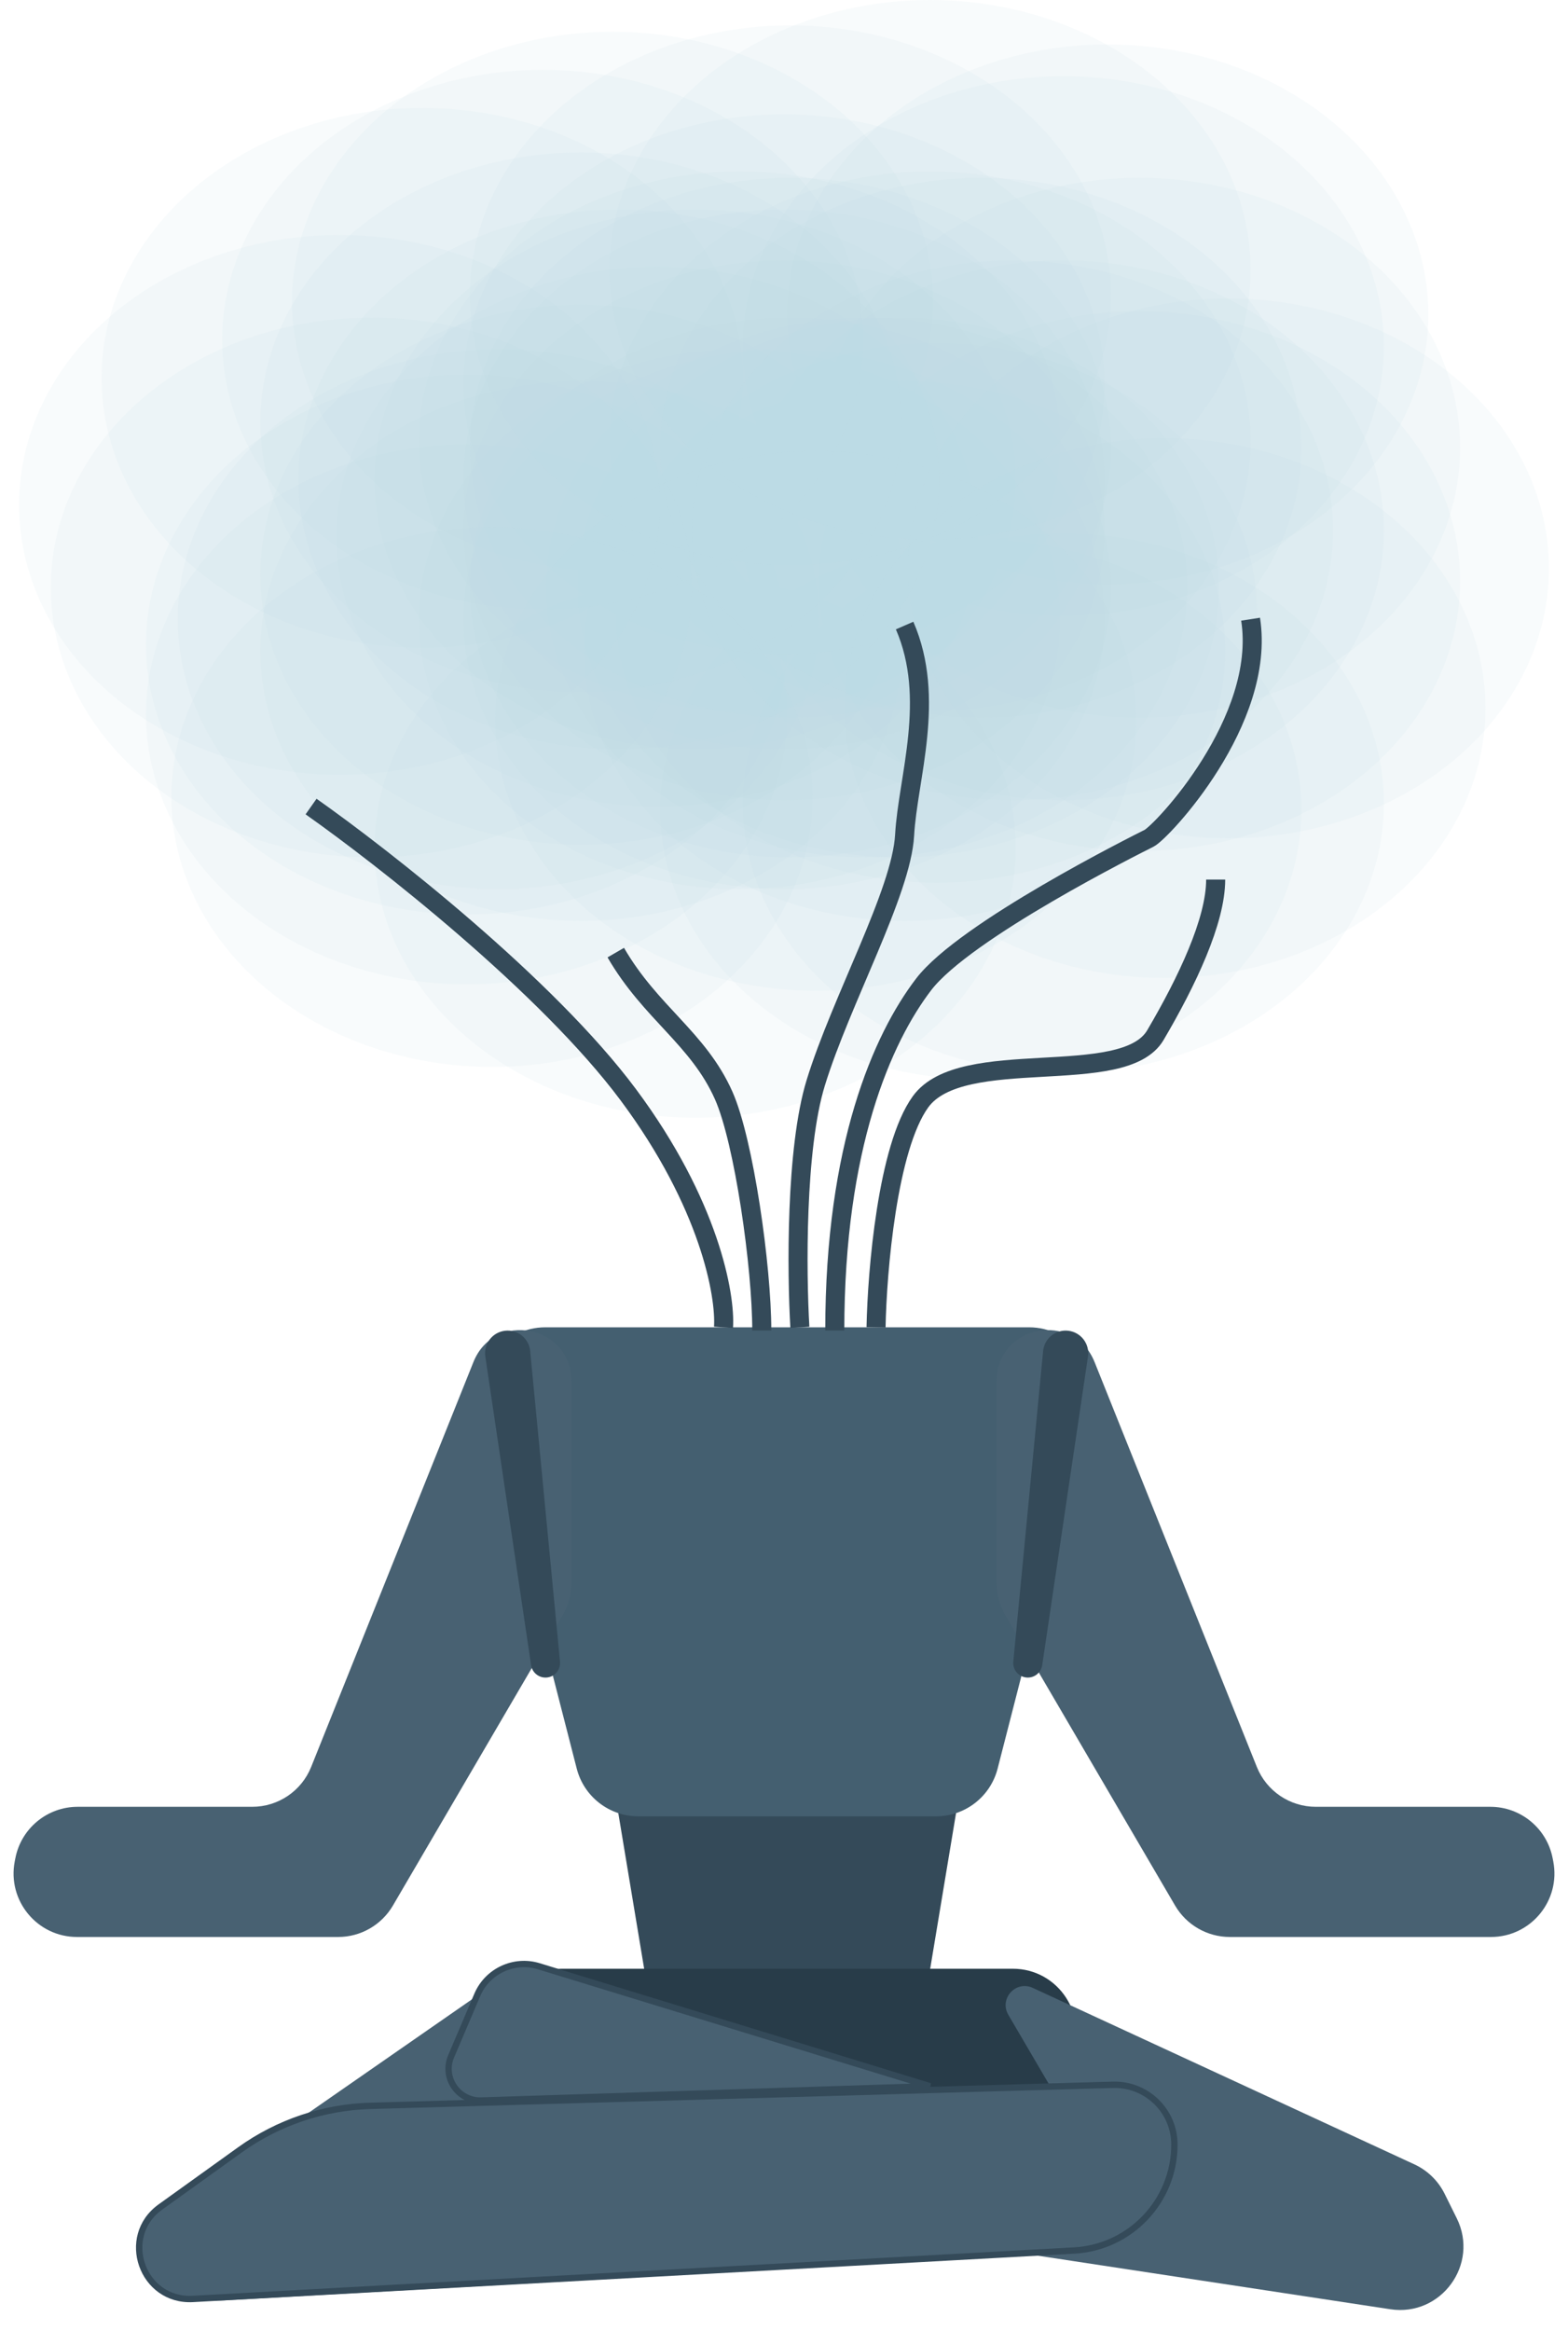 <svg width="247" height="367" viewBox="0 0 247 367" fill="none" xmlns="http://www.w3.org/2000/svg">
<ellipse opacity="0.1" cx="66.5" cy="59.5" rx="50.5" ry="42.5" fill="#BDD3DF"/>
<ellipse opacity="0.1" cx="96.5" cy="47.5" rx="50.5" ry="42.5" fill="#BDD3DF"/>
<ellipse opacity="0.1" cx="109.5" cy="75.5" rx="50.5" ry="42.5" fill="#BDD3DF"/>
<ellipse opacity="0.1" cx="103.5" cy="84.5" rx="50.5" ry="42.5" fill="#BDD3DF"/>
<ellipse opacity="0.1" cx="91.5" cy="90.5" rx="50.5" ry="42.5" fill="#BDD3DF"/>
<ellipse opacity="0.1" cx="109.5" cy="133.5" rx="50.5" ry="42.5" fill="#BDD3DF"/>
<ellipse opacity="0.1" cx="154.5" cy="127.5" rx="50.5" ry="42.5" fill="#BDD3DF"/>
<ellipse opacity="0.1" cx="167.5" cy="126.5" rx="50.5" ry="42.5" fill="#BDD3DF"/>
<ellipse opacity="0.1" cx="179.5" cy="91.5" rx="50.5" ry="42.5" fill="#BDD3DF"/>
<ellipse opacity="0.1" cx="179.5" cy="70.5" rx="50.5" ry="42.5" fill="#BDD3DF"/>
<ellipse opacity="0.1" cx="174.5" cy="49.5" rx="50.5" ry="42.5" fill="#BDD3DF"/>
<ellipse opacity="0.1" cx="167.5" cy="54.5" rx="50.5" ry="42.5" fill="#BDD3DF"/>
<ellipse opacity="0.1" cx="167.5" cy="83.5" rx="50.5" ry="42.5" fill="#BDD3DF"/>
<ellipse opacity="0.1" cx="141.5" cy="92.5" rx="50.5" ry="42.5" fill="#BDD3DF"/>
<ellipse opacity="0.1" cx="91.5" cy="102.5" rx="50.5" ry="42.5" fill="#BDD3DF"/>
<ellipse opacity="0.1" cx="73.5" cy="112.5" rx="50.5" ry="42.5" fill="#BDD3DF"/>
<ellipse opacity="0.1" cx="73.5" cy="101.5" rx="50.5" ry="42.5" fill="#BDD3DF"/>
<ellipse opacity="0.1" cx="78.5" cy="97.5" rx="50.5" ry="42.5" fill="#BDD3DF"/>
<ellipse opacity="0.1" cx="116.5" cy="97.5" rx="50.5" ry="42.5" fill="#BDD3DF"/>
<ellipse opacity="0.1" cx="123.5" cy="97.5" rx="50.5" ry="42.5" fill="#BDD3DF"/>
<ellipse opacity="0.1" cx="123.5" cy="83.5" rx="50.5" ry="42.5" fill="#BDD3DF"/>
<ellipse opacity="0.1" cx="116.5" cy="69.5" rx="50.5" ry="42.5" fill="#BDD3DF"/>
<ellipse opacity="0.1" cx="146.5" cy="69.5" rx="50.5" ry="42.5" fill="#BDD3DF"/>
<ellipse opacity="0.1" cx="147.5" cy="96.5" rx="50.5" ry="42.5" fill="#BDD3DF"/>
<ellipse opacity="0.1" cx="142.5" cy="102.5" rx="50.5" ry="42.5" fill="#BDD3DF"/>
<ellipse opacity="0.1" cx="136.5" cy="92.5" rx="50.5" ry="42.5" fill="#BDD3DF"/>
<ellipse opacity="0.1" cx="124.5" cy="92.5" rx="50.5" ry="42.5" fill="#BDD3DF"/>
<ellipse opacity="0.1" cx="123.5" cy="75.5" rx="50.5" ry="42.5" fill="#BDD3DF"/>
<ellipse opacity="0.1" cx="123.5" cy="60.5" rx="50.5" ry="42.5" fill="#BDD3DF"/>
<ellipse opacity="0.1" cx="124.5" cy="70.5" rx="50.5" ry="42.5" fill="#BDD3DF"/>
<ellipse opacity="0.1" cx="85.5" cy="53.5" rx="50.5" ry="42.5" fill="#BDD3DF"/>
<ellipse opacity="0.1" cx="91.5" cy="66.5" rx="50.5" ry="42.5" fill="#BDD3DF"/>
<ellipse opacity="0.1" cx="97.5" cy="75.5" rx="50.5" ry="42.5" fill="#BDD3DF"/>
<ellipse opacity="0.1" cx="154.5" cy="70.5" rx="50.5" ry="42.5" fill="#BDD3DF"/>
<ellipse opacity="0.1" cx="159.5" cy="83.5" rx="50.5" ry="42.5" fill="#BDD3DF"/>
<ellipse opacity="0.1" cx="128.5" cy="113.5" rx="50.5" ry="42.5" fill="#BDD3DF"/>
<ellipse opacity="0.1" cx="58.5" cy="92.5" rx="50.5" ry="42.5" fill="#BDD3DF"/>
<ellipse opacity="0.1" cx="53.5" cy="79.5" rx="50.5" ry="42.5" fill="#BDD3DF"/>
<ellipse opacity="0.1" cx="77.5" cy="125.5" rx="50.5" ry="42.5" fill="#BDD3DF"/>
<ellipse opacity="0.1" cx="183.5" cy="111.5" rx="50.5" ry="42.5" fill="#BDD3DF"/>
<ellipse opacity="0.1" cx="193.5" cy="89.5" rx="50.5" ry="42.5" fill="#BDD3DF"/>
<ellipse opacity="0.1" cx="146.5" cy="42.5" rx="50.5" ry="42.5" fill="#BDD3DF"/>
<ellipse opacity="0.1" cx="124.5" cy="46.5" rx="50.5" ry="42.5" fill="#BDD3DF"/>
<path d="M102.409 315.64L92.935 258.64C91.922 252.546 96.622 247 102.799 247H145.201C151.378 247 156.078 252.546 155.065 258.64L145.591 315.64C144.789 320.464 140.617 324 135.726 324H112.274C107.383 324 103.211 320.464 102.409 315.64Z" fill="#344A59"/>
<path d="M90.127 348.1L79.338 324.1C76.364 317.483 81.204 310 88.459 310H159.541C166.796 310 171.636 317.483 168.662 324.1L157.873 348.1C156.259 351.691 152.688 354 148.752 354H99.248C95.312 354 91.741 351.691 90.127 348.1Z" fill="#283C49"/>
<path d="M90.85 278.488L76.208 221.488C74.583 215.161 79.361 209 85.893 209H162.107C168.639 209 173.417 215.161 171.792 221.488L157.15 278.488C156.015 282.909 152.029 286 147.465 286H100.535C95.971 286 91.986 282.909 90.85 278.488Z" fill="#445F70"/>
<path d="M49.017 278.221L74.575 214.475C77.851 206.302 90 208.647 90 217.452V249.29C90 251.065 89.528 252.807 88.632 254.339L61.896 300.049C60.102 303.115 56.817 305 53.264 305H12.14C5.848 305 1.12 299.26 2.325 293.085L2.422 292.585C3.339 287.889 7.453 284.5 12.237 284.5H39.736C43.822 284.5 47.497 282.014 49.017 278.221Z" fill="#486172"/>
<path d="M197.983 278.221L172.425 214.475C169.149 206.302 157 208.647 157 217.452V249.29C157 251.065 157.472 252.807 158.368 254.339L185.104 300.049C186.898 303.115 190.183 305 193.736 305H234.86C241.152 305 245.88 299.26 244.675 293.085L244.578 292.585C243.661 287.889 239.547 284.5 234.763 284.5H207.265C203.178 284.5 199.503 282.014 197.983 278.221Z" fill="#486172"/>
<path d="M173.5 342.279L158.836 317.253C157.351 314.719 160.017 311.781 162.683 313.013L222.8 340.8C224.871 341.757 226.552 343.394 227.565 345.438L229.474 349.29C233.065 356.54 227.01 364.831 219.012 363.617L85.782 343.385C81.451 342.727 78.053 339.328 77.396 334.997L75.518 322.609C74.382 315.114 81.671 309.13 88.8 311.704L173.5 342.279Z" fill="#486172"/>
<path d="M29.656 345.841L77.769 312.438C80.085 310.83 83.272 311.454 84.81 313.817L95.994 330.996L169.905 328.665C181.446 328.301 191 337.558 191 349.105C191 351.571 189.074 353.608 186.612 353.746L35.292 362.22C26.228 362.727 22.199 351.018 29.656 345.841Z" fill="#486172"/>
<path d="M169.216 354.367L30.38 361.996C22.392 362.434 18.777 352.174 25.276 347.509L37.797 338.52C43.795 334.214 50.944 331.802 58.325 331.592L75.5 331.105L175.312 328.275C180.618 328.124 185 332.384 185 337.692C185 346.559 178.07 353.881 169.216 354.367Z" fill="#486172" stroke="#344A59"/>
<path d="M83.659 262.194L76.45 213.598C76.156 211.617 77.553 209.784 79.541 209.541C81.529 209.298 83.326 210.742 83.517 212.735L88.214 261.638C88.333 262.876 87.443 263.984 86.208 264.135C84.972 264.286 83.842 263.425 83.659 262.194Z" fill="#344A59"/>
<path d="M164.176 262.194L171.385 213.598C171.679 211.617 170.282 209.784 168.294 209.541C166.306 209.298 164.509 210.742 164.318 212.735L159.621 261.638C159.502 262.876 160.392 263.984 161.627 264.135C162.863 264.286 163.993 263.425 164.176 262.194Z" fill="#344A59"/>
<path d="M84.886 309.611L146.5 328.5L75.826 330.751C72.175 330.867 69.635 327.157 71.066 323.796L75.18 314.127C76.783 310.36 80.972 308.411 84.886 309.611Z" fill="#486172" stroke="#344A59"/>
<path d="M113.972 209C114.305 203.956 111.773 189.574 98.979 172.393C86.184 155.212 60.328 134.972 49 127" stroke="#344A59" stroke-width="3"/>
<path d="M120 209.5C120 199.5 117.2 179.7 114 172.5C110 163.5 102.5 159.5 97 150" stroke="#344A59" stroke-width="3"/>
<path d="M126 209C125.5 200.5 125.3 180.9 128.5 170.5C132.5 157.5 142 140.5 142.5 131.5C143 122.5 147.5 110 142.5 98.5" stroke="#344A59" stroke-width="3"/>
<path d="M131.5 209.5C131.5 180.5 139 163.5 145.5 155C152 146.5 179 133 181 132C183 131 199.5 113.5 197 97.5" stroke="#344A59" stroke-width="3"/>
<path d="M138 209C138.167 200.167 139.8 180.7 145 173.5C151.5 164.5 177 171.5 182 163C187 154.5 191.5 145 191.5 138.5" stroke="#344A59" stroke-width="3"/>
</svg>
